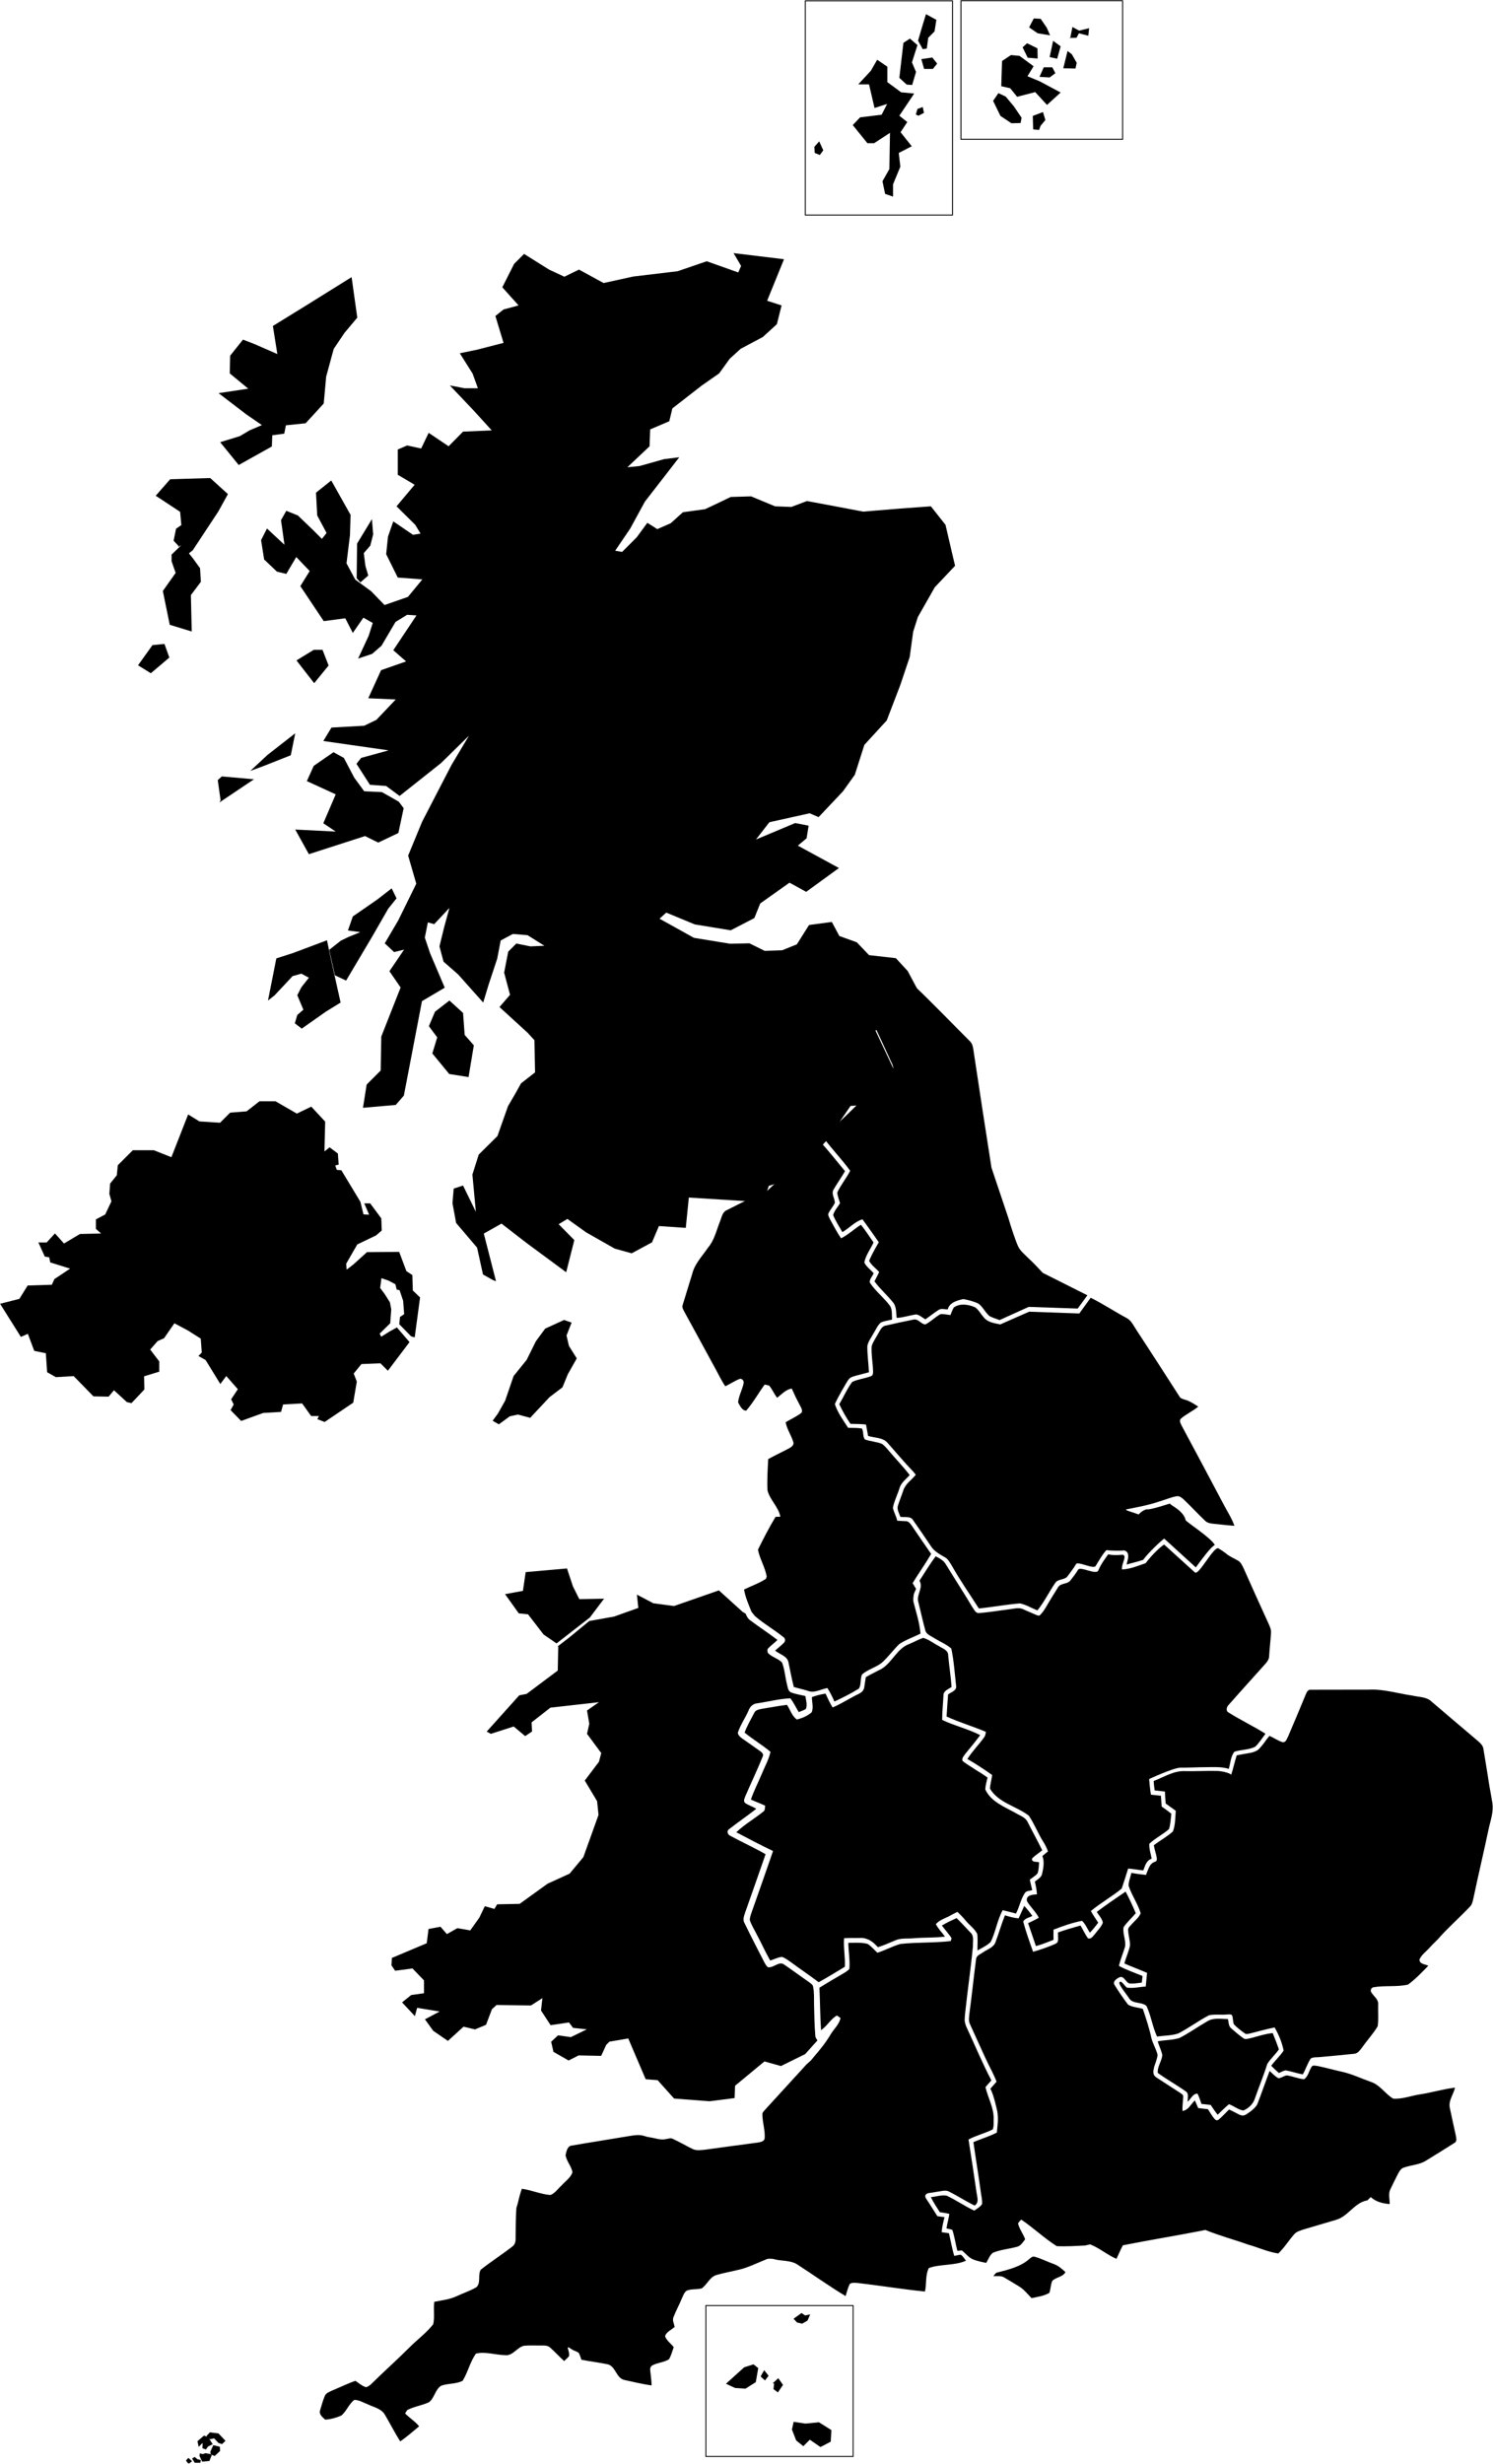 <?xml version="1.0" encoding="utf-8"?>
<!-- Generator: Adobe Illustrator 19.0.0, SVG Export Plug-In . SVG Version: 6.00 Build 0)  -->
<svg version="1.1"
	 inkscape:version="0.46" sodipodi:docname="H1N1_United_Kingdom_Map_-_Region_(Deaths).svg" xmlns:dc="http://purl.org/dc/elements/1.1/" xmlns:rdf="http://www.w3.org/1999/02/22-rdf-syntax-ns#" xmlns:sodipodi="http://sodipodi.sourceforge.net/DTD/sodipodi-0.dtd" xmlns:cc="http://creativecommons.org/ns#" xmlns:inkscape="http://www.inkscape.org/namespaces/inkscape" xmlns:svg="http://www.w3.org/2000/svg" sodipodi:version="0.32" inkscape:output_extension="org.inkscape.output.svg.inkscape" sodipodi:docbase="C:\Documents and Settings\Rob\Desktop\Swine Flu" sodipodi:modified="true"
	 xmlns="http://www.w3.org/2000/svg" xmlns:xlink="http://www.w3.org/1999/xlink" x="0px" y="0px"
	 viewBox="95.3 -776.6 1427.6 2354.2" style="enable-background:new 95.3 -776.6 1427.6 2354.2;" xml:space="preserve">
<style type="text/css">
	.st0{fill:none;stroke:#000000;}
</style>
<g transform="matrix(0.9, 0, 0, 0.9, 85.657, 56.709)">
	<rect x="1031.7" y="-925.1" class="st0" width="171.7" height="147.1"/>
	<rect x="866.3" y="-925" class="st0" width="156.4" height="227.4"/>
	<rect x="760.7" y="1521.9" class="st0" width="156.4" height="160.2"/>
	<g id="Scotland" transform="matrix(2.161, 0, 0, 2.161, -714.396, -978.943)">
		
			<path sodipodi:nodetypes="ccccccccccccccccccccccccccccccccccccccccccccccccccccccccccccccccccccccccccccccccccccccccccccccccccccccccccccccccccccccccccccccccccccccccccccccccccccccccccccccccccccccccccccccccccccccccccccccccccccccccccccccccccccccccccccccccccccccccccccccccccccccccccccccccccccc" d="
			M696.2,148.9l3.7,6.3l-1.4,3.2l-15.5-5.5l-14.3,4.9l-21.8,2.6l-14.6,3.2l-12.1-6.6l-7.2,3.5l-7.5-3.5l-12.3-7.7l-4.9,4.9
			l-5.8,11.5l8,8.9l-7.4,2l-4,3.2l4,13.2l-13.2,3.4l-8.3,1.7l6.3,10l2.6,7.2h-6.6l-7.2-1.4l11.5,12.1l9.1,10l-14.1,0.6l-7.1,7.2
			l-9.8-6.6l-3.7,7.7l-6.9-1.5l-4.6,2v12.4l8.3,4.9l-8.9,10.6l9.2,9.1l2.6,4.3l-3.7,0.6l-9.7-6.6l-2.6,7.5l-0.9,8.6l5.7,11.5
			l12.1,0.9l-7.1,8.6l-11.5,4L518,315l-7.8-5.7l-4.3-8l1.7-13.8l0.3-10l-9.5-16.9l-7.5,6l0.6,11.2l4.6,8.6l-2.3,2.9l-4.3-4.3
			l-7.5-7.2l-5.7-2.3l-2.6,4.6l1.7,12.1l-8.6-8l-2.9,5.7l1.5,9.5l6.3,6l4.6,1.1l4.9-8.3l6.6,6.9l-4.6,7.4l11.5,17.2l10.6-1.4
			l3.7,7.2l5.2-7.5l4.6,2.6l-2,6.3l-5.2,11.2l6.9-2.3l4.6-4l6.9-11.7l5.7-3.5l4.6,0.3L528.9,344l6.3,5.5l-12.3,4.3l-6.3,13.8
			l13.5,0.6l-9.5,10l-6,2.9l-16.1,0.9l-4,6.6l32.1,4.6l-13.5,3.7l-2.3,2.9l6.6,10.3l8,0.6l6.6,4.9l20.3-16.1l13.8-13.5l-8.6,14.4
			l-14.4,27.8l-6.9,16.7l4,13.8l-8.9,18.1l-6.6,11.2l4.6,4.3l4.9-1.2l-7.2,10.6l5.5,8l-9.5,24.1l-0.3,16.7l-6.9,6.9l-1.8,11.4
			l16.1-1.4l4-4.6l8.9-46.4l11.2-6.6l-7.2-16.9l-2.6-7.7l1.5-7.5l3.1,0.9l7.5-8l-2.6,9.5l-2.3,9.4l2,7.5l7.2,6.3l12.3,13.8l2.6-8.6
			l4.3-13l1.7-8.9l6-3.2l7.2,0.6l8.3,5.2l-6.9,0.3l-6.9-1.4l-4,4l-2,10.3l2.9,10.9l-5.2,6l13.8,12.6l3.4,3.7l0.3,15.8l-6.9,5.4
			l-2.9,5.2l-3.5,6l-5.2,14.7l-9.2,9.1l-3.1,9.8l1.7,18.3l-6.3-12.9l-4.6,1.5l-0.6,7.2l1.8,9.7l10.3,12.1l2.9,13.2l5,2.8l1.4,0.5
			l-6-23.4l8.7-4.9l10.6,8.2l2.5,1.9l18.7,13.8l4-15.8l-7.7-7.8l4.3-2.6l9.2,6.6l14.1,8l8.3,2.3l10-5.4l3.4-8l13.2,0.9l1.5-14.9
			l36.7,2.3l2.6-8l11.2-3.7l8.3-8.9l9.2-10l11.5-16.7l8-0.6l15.2-13.2l-10.9-23.2l12.1-12.2l2.8-3.3l5.5-5.2l-4.6-8.6l-5.8-6.3
			l-13.2-1.5l-6-6.3l-8.6-3.1l-3.7-6.9l-11.2,1.5l-6,9.5l-7.2,2.9l-8.6,0.3l-7.5-3.7l-9.5,0.2l-17.8-2.9l-16.9-9.4l3.3-3l14,5.8
			l17.7,2.9l11.6-6l2.9-7.2l14.4-10.2l8.2,4.5l16.1-11.7L727.8,440l4.3-3.6l1-6.2l-6.6-1.3l-19.3,8.1l6.6-8.5l19.8-4.4l4.4,1.9
			l12-12.7l5.8-8.1l4.7-14.7l11-12l6.7-17.5l4.6-13.7l1.7-12.4l2.3-7.2l8.3-14.6l10-10.6l-1.5-6.3l-3.2-13.8l-7.2-9.1l-15.2,1.1
			l-18.1,1.5l-12.1-2.3l-15.5-2.9l-7.7,2.9l-8-0.3l-11.8-4.9l-10,0.3l-5.4,2.6l-7.2,3.4l-10.9,1.5l-6,5.4l-6.6,2.9l-4.9-3.1
			l-5.2,7.1l-7.2,7.2l-3.4-0.6l7.4-10.9l7.2-13.2l16.9-21.8l-7.4,0.9l-12.1,3.4l-6,0.6l10.9-10.3l0.3-8.3l9.4-4l1.5-6.3l14.4-11.2
			l8.6-6l5.2-7.2l5.4-4.9l10.9-5.8l6.9-6.3l2.3-9.2l-7.1-2.3l8.3-20.4L696.2,148.9z"/>
		<path d="M510.9,308.6l0.2-17l7.3-12l0.6,7.5l-1.4,5.5l-3.2,3.7l0.8,6.3l1.4,4.7l-3.9,3.4L510.9,308.6z"/>
		<path d="M403.4,351.4l7.1-9.9l5.9-0.6l2.4,6.7l-9.1,7.7L403.4,351.4z"/>
		<path d="M444,417.7l-1.4-9.9l2-1.8l15.8,1.4l-17,11.4L444,417.7z"/>
		<path d="M458.6,403.3l8.5-7.9l13.6-10.6l-2.2,10.8l-13.4,5.3L458.6,403.3z"/>
		<path d="M556.4,552.2l-8.3-10.1l2.4-7.9l-4.1-5.5l3-7.1l7.1-5.5l6.7,6.1l0.8,10.8l4.5,5.1l-2.6,15.6L556.4,552.2z"/>
		<path d="M467.3,516.1l4.1-20.7l8.1-2.6l16.8-6.3l2,9.5l4.7,21.1l-7.3,4.5l-11.8,8.3l-3.4-2.6l1.2-4.1l3-2.6l-3-7.1l2-3.9l3.7-4.7
			l-3.7-2l-4.3,1.2l-8.9,9.5L467.3,516.1z"/>
		<path d="M497.4,491.2l5.7-4.5l3.7-1.8l5.9-2.4l-6.1-0.8l2.4-6.9l12-8.3l7.1-5.5l2.4,4.9l-4.1,5.1l-7.7,13.4l-13,21.9l-5.5-2.6
			L497.4,491.2z"/>
		<path d="M480.7,432.1l19.9,1l-6.1-4.1l6.1-14.2l-14.2-6.5l3.4-7.5l9.7-6.7l5.1,2.8l5.1,9.7l4.9,6.7l8.7,0.4l8.3,4.7l2.4,3.2
			l-2.6,12.2l-9.9,4.7l-6.5-3.2l-27.6,8.9L480.7,432.1z"/>
		<path d="M481.3,349l8.7,11.2l7.1-8.7l-3-7.7h-4.3L481.3,349z"/>
		<path d="M419,331.5l-3.4-16.6l6.3-8.9l-2-5.7V297l5.1-4.9l5.5,6.9l3.4,4.7l0.4,6.7l-4.9,6.5l0.4,17.9L419,331.5z"/>
		<path d="M423.7,293.2l-2.8-3l1.2-5.9l2.6-1.8l-0.6-6.5l-12-7.9l7.1-8.1l19.7-0.6l8.7,7.9l-4.7,8.5l-12.6,19.1l-2,1.6l-3.4-4.1
			l-2,0.8H423.7z"/>
		<path d="M452.9,253l-9.1-11.2l9.7-3l4.7-2.8l6.1-2.6l-7.7-5.3L443,217.7l14.6-2.2l-9.1-7.5l0.2-8.7l6.3-7.9l5.7,2.2l11.2,4.9
			l-2.2-13.8l17.2-10.6l21.5-13.4l2.8,19.9l-6.3,7.5l-5.3,7.9l-3.7,13.6l-1.2,13.2l-8.9,9.7l-9.7,1l-0.8,4.1l-5.9,0.8l-0.2,5.5
			L452.9,253z"/>
		<path d="M837.3,85l-4.5,0.1l-5.4-3.6l-3.6-7.4l2.6-3.8l3.6,1.7l4,4.8l3.8,5.6L837.3,85z"/>
		<path d="M827.8,66.9l0.4-12.4l4.4-2.9l4.2,0.4l6.9,5.1l-3,4.9l6,2.5l10.3,5.5l-6.7,6.1l-5.8-6.3l-8.9,2.3l-3.4-4.2L827.8,66.9z"/>
		<path d="M843.5,88.1l-0.2-6.6l5-1.9l1.2,3.9l-2.4,2.9l-0.7,2L843.5,88.1z"/>
		<path d="M840.8,52.9l-2.5-5.1l2.2-2l5.1,2.5l0.1,5L840.8,52.9z"/>
		<path d="M846.6,62.3l2.1-4.7h4.2l1.5,2.9l-2.8,2.1L846.6,62.3z"/>
		<path d="M851.6,52.6l1.7-8l3.7,2.7l-1.7,6.1L851.6,52.6z"/>
		<path d="M858.3,58.1l2.1-8.5l2.1,1.6l2.4,4.2l-0.6,2.8L858.3,58.1z"/>
		<path d="M851.8,41.9l-6.1-1l-4.2-2.9l2.3-4.4l3.4,0.2l3,4.4L851.8,41.9z"/>
		<path d="M861.7,43.3l1.1-5.5l3.3,1.8l4.9-1.2l-0.4,3.7l-4.6-1.2l-1.2,2.2l-3.8,0.1L861.7,43.3z"/>
		<path d="M736.1,99.7l-0.2-3l2.4-2.7l2,4.4l-1.7,2.3L736.1,99.7z"/>
		<path d="M785.8,80.8l0.8-2.7l2.6-1l0.6,2.9l-2.7,1.4L785.8,80.8z"/>
		<path d="M774.5,121.1l-3.8-1.3l-1.3-6.2l3.4-6l0.3-17.8l-7.8,5.1H762l-7.2-8.9l3.6-3.8l10.6-1.3l2.7-5.3l-6.2,2l-2.7-11.6h-5.3
			l6.2-6.7l3.1-5.4l5,3.4v7.6l6.8,5l6.4,0.6l-7.3,10.9l3.9,3.1l-3.3,5l5.5,6.9l-6.4,3.3l0.8,6.7l-3.6,8.7V121.1z"/>
		<path d="M789.9,58.5l-1.4-4.9l5.4-0.8l2.4,3l-2.1,2.6h-3.9H789.9z"/>
		<path d="M781.3,66.1l-3.6-3.3l2-17.2l3.2-2.1l3.7,3.2l-2.7,8.5l2,4.7l-1.9,6.4L781.3,66.1z"/>
		<path d="M789.2,48.7l-2.3-4.2l2.3-7.8l1.6-5.2l5.1,2.8l-0.9,5.7l-3.1,3.1l-0.7,5.3L789.2,48.7z"/>
	</g>
	<path id="East_Midlands" sodipodi:nodetypes="ccccccccccccccccccccccccccccccccccccccccccccccccscccccccccccscccccccccccccccc" d="
		M1231.6,962.9c0,0,1,12.1,1.9,16.6c3.5,0.4,7,0.7,10.6,1.1c0.3,3.8,0.5,7.6,0.8,11.5c3.5,2.4,7,4.9,10.3,7.6
		c-0.7,5.5-0.8,11-2.5,16.3c-6.5,5.8-14.6,9.6-20.9,15.6c-0.4,5.4,1.6,10.6,2.5,15.9c-5.7,1.7-7,7.5-8.9,12.4
		c-5.4-0.5-10.7-1.6-16.1-2c-2.1,7.1-4.5,14.1-6.8,21.2c-10.4,8.7-22.4,15.2-32.8,23.9c2.3,4.3,5.2,8.3,7.8,12.4
		c-2.8,3.6-5.6,7.3-8.8,10.6c-2.9-4.1-4.6-9.1-8.4-12.6c-10.4,2-20.5,5.6-30.3,9.4c-0.1,3.6,0,7.2,0,10.8c-6.2,2.4-12.3,5-18.7,6.6
		c-2.9-8.1-5.4-16.2-8.3-24.3c3.9-1.8,7.7-3.6,11.4-5.8c-3.3-6.5-9-11.3-12.6-17.6c-1.4-6.5,6.1-6.9,10.6-7.2
		c-0.2-4.6-1.2-9.1-2.2-13.5c2.7-2.4,6.6-4.1,7.6-7.9c1.4-6.3,2.8-13.1,0.4-19.3c1.6-1.3,4.3-3.6,5.9-4.9c0,0-1.4-4.7-5.1-10.4
		c-5.6-8.9-9.3-18.8-15.2-27.5c-13.2-10.2-32.2-13.5-41.3-28.7c0.2-4.9,1.8-9.6,2.3-14.5c-8.5-6.1-17.3-11.8-26.3-17
		c5.2-8.3,12.3-15.2,17.9-23.2c1.3-1.6,1.4-3.7,1.8-5.6c-13.8-5.9-28.2-10-41.8-16.3c0.5-7.8,1-15.6,1.6-23.4c3.2-2.6,9.5-4,8.5-9.3
		c-1.5-13.2-2.3-26.5-5.1-39.5c-5.4-4.6-12.1-7.3-18.1-11c-3.5-2.4-8.6-3.9-9.6-8.6c-2.6-9.8-4.9-19.8-7.3-29.7
		c-2.4-7.8,5.7-15.2,1.2-22.7c5.7-8.7,11-17.6,17.2-25.9c4.1,2.1,8.6,4.4,10.9,8.7c9.2,15.1,18.9,29.8,27.9,45
		c1.8,2.3,3.2,6.3,6.5,6.6c11-0.7,21.8-2.7,32.7-4c5.1-0.5,10.7-2.5,15.6,0.2c6.1,2.8,9.3,3.9,13.6,5.9c3.4,1.4,3.5,0.1,5.5-2
		c1.3-1.3,2.9-4,4.2-5.9c4.1-7.2,8.6-14.3,13-21.4c2.8-5.1,10.4-3.1,13.5-7.8c2.7-3.6,5.5-6.9,7.9-11c2.4-4.2,20.1,6.5,21.7,0.3
		c2.8-6.6,6.6-11.5,10.3-16.7c3.5,0.8,8,1.2,15.5,0.4c5,1.5-1.8,9.8-0.8,15.7c10.6-0.7,18-4.5,25-6.6c7.2-9.5,15.8-17.4,19.7-19.9
		l32.7,29.6c3.9,4,20.3-28.4,25.1-25.5c2.8,1.7,5.6,3.5,8.2,5.6c3.8,3.2,8.5,5,12.7,7.5c3,1.8,4.3,5.1,5.8,8.1
		c8.6,19.4,17.4,38.8,26.2,58.1c1.5,3.3,3.2,6.7,2.9,10.4c-0.5,8.2-1.5,16.3-2,24.5c0,3-1.6,5.6-3.5,7.8
		c-13,14.6-26.3,29.1-39.2,43.8c-2.4,2.1-3.8,6.8-0.3,8.5c12.7,8,26.4,14.5,39.1,22.5c-3.5,4.7-6.7,9.7-10.9,13.8
		c-6.9,3.4-14.8,3-22,5.2c-4.2,5-4.2,12.2-6.1,18.3c-7.8-2.5-16-1.8-24-1.8c-8.6,0-19,0.6-27.6,0.5
		C1256.4,951.3,1231.6,962.9,1231.6,962.9z"/>
	<path id="London" d="M1293.4,1220.1c6.6-4.1,14.6-2.4,21.9-2.4c0.9,3.3,0.5,7.4,3.4,9.8c4.1,3.6,8.3,7.2,12.8,10.4
		c2,1.8,4.7,0.7,7.1,0.3c8.1-2,16-4.8,24.3-5.6c2.3,5.7,4.6,11.5,6.6,17.3c-3.7,5.4-8.8,9.8-12.3,15.3c-3.9,12.4-8.9,24.4-13.2,36.7
		c-1.8,5.9-6.7,10.6-12.3,12.9c-5.6-0.8-10.1-4.9-15.3-6.7c-4.2,3.5-8,7.4-12,11.2c-2.7-3.3-5-6.9-7.4-10.4
		c-3.3-0.4-6.5-0.7-9.8-1.1c-1.3-3.7-2.4-7.5-4.2-10.9c-4.9-0.3-7.1,5.7-10.5,8.6c-0.2-3.7,1.8-8.7-2.1-11.1
		c-9.6-6.8-20-12.5-29.6-19.5c-0.7-6.7,4.4-12.6,4.8-19.2c-1.2-4.9-3.4-9.5-4.9-14.3c7.7-1.6,15.7-1.2,23.2-3.6
		C1274.1,1232.5,1283.5,1225.8,1293.4,1220.1z"/>
	<g id="Wales">
		<polygon points="626.2,771.9 619.4,758.3 613.1,739.3 569.2,743.2 566.3,763.1 547.3,766.6 561.9,787 571.7,788 588.2,809.4 
			602,818.9 637.4,791.4 652.5,771.4 		"/>
		<path d="M636.8,795.1l-21.3,17.5l-12.2,9.4l0.5,0.4l-0.5,25.3l-33.1,24.8l-7.8,1.5l-34.6,38.5l4.4,2.4l24.3-7.8l12.2,10.2l7.3-4.9
			l-0.5-9.7l20-15.6l51.6-5.8l-12.7,8.8l2.4,14.1l-2.4,10.7l15.1,20.4l-2.4,9.2l-15.1,20l13.1,21.9l1.5,14.6l-16.1,44.8l-14.6,17.5
			l-23.4,10.7l-29.7,21.4l-23.9,0.5l-2.9,4.9l-10.2-2.9L520,1110l-9.7,13.6l-13.6-2.4l-11.2,6.3l-6.8-7.8l-12.7,2.4l-1.9,15.1
			l-37,15.6l-0.5,7.8l3.9,5.8l18.5-2.4l12.2,12.7v13.6l-13.6,1.9l-9.7,7.8l13.6,14.6l2.4-8.8l23.9,3.9l-15.6,8.3l8.8,12.2l15.6,10.7
			l16.6-15.1l12.2,2.9l11.7-4.9l6.3-16.6l4.9-4.4l36.5,0.5l12.2-7.8l-1.5,13.1l10.2,15.6l19.5-2.9l4.4,5.8l14.6,1.5l-17,8.3
			l-13.6-1.9l-7.3,6.8l2.4,10.7l16.1,9.2l10.7-5.4l23.9,0.5l5.4-11.7l3.4-3.4l20-3.4l18.5,43.3l12.7,1l17.5,19.5l37.5,2.9l26.8-3.4
			l0.5-13.1l31.2-25.8l17.5,4.9l25.8-12.7l13-14.5c-0.9-1.3-1.8-2.6-2.2-4.2c-1-11.2-1.1-22.5-1.4-33.7c-0.1-6.4,0.3-12.9-1-19.1
			c-0.3-2.4-2.7-3.5-4.3-4.9c-8.8-6-17.3-12.4-26.1-18.4c-5.8-4.7-11.5,3.9-17.8,2.5c-1.4-1.3-2.4-2.9-3.3-4.5
			c-7.1-13.9-14.4-27.8-21.2-41.9c-2.3-3.6-0.8-7.7,0.4-11.3c7.3-20.7,14.6-41.4,21.8-62.2c-12.2-7-25.1-12.8-37.4-19.5
			c-2.8-1.1-4.3-5.1-1.5-7c9.5-7.4,19.5-14.2,29-21.7c-3.7-2.4-8.1-3.6-11.7-6.1c-2.3-1.8-0.9-4.6-0.1-6.8
			c6.1-14.3,12.9-28.3,18.7-42.7c1.3-2.5-1.2-4.5-3-5.8c-6.1-4.4-12.3-8.6-18.5-13c-2.2-1.6-4.7-3.5-5-6.4c2.8-8.5,8.1-15.8,11.6-24
			c1.5-3.9,4.8-6.9,9-7.2c11.7-1.7,23.3-4.8,35.2-5.3c3.6,4.5,5.9,9.7,8.9,14.6c2.6-1,5.2-1.8,7.6-3.3c1.8-4.4,0.1-9.3-0.5-13.7
			c-5-1.3-10.1-1.9-15-3.8c-3.6-1.3-3.7-5.7-4.6-8.8c-1.9-7.6-2.4-15.7-5.2-23c-4-4.2-10.3-5.6-14.6-9.7c-1.3-1.7-1.4-4.5,0.4-5.9
			c2.9-3,6.4-5.4,9.3-8.4c-9.4-7.2-19.4-13.7-28.9-20.8c-2.5-1.8-3.8-4.3-4.9-7.1l-3.1-1.8l-25.3-22.9l-47.7,16.6l-21.9-2.9
			l-17.5-9.2l1.5,14.1l-25.8,9.2L636.8,795.1"/>
	</g>
	
		<path id="Northern_Ireland" sodipodi:nodetypes="ccccccccccccccccccccccccccccccccccccccccccccccccccccccccccccccccccccccccccccccccccccccccccccccccccccccccccccccccccccccccccccccccc" d="
		M10.8,458.3l20.5-5.2l8.8-14.2l25.7-0.8l2.7-6L85.2,421l-21.1-6.6L63,409l-4.7-0.8l-6.8-15h8.8l8.8-9.6l9.6,10.7l17-10.1l22.4-0.5
		l-5.5-4.9v-10.1l9.9-5.2l6.6-14l-2.2-7.9l0.8-10.9l7.1-8.8l1.1-10.7l15.9-15.9h22.4l18.6,7.4l17.8-45.4l12,7.4l21.9,1.4l10.7-10.7
		l17.5-1.4l13.7-10.7h17l22.7,13.1l15.3-7.4l14.8,15.9l-0.8,31.7l5.5-4.4l8.8,6.6l0.8,11.8l-3.6,0.8l1.6,4.7l4.9,0.5l20.2,33.4
		l3.3,13.4l6,0.3l-5.2-12h6.3l11.8,15.9l0.5,12.9l-6,5.2l-20,9.6l-11.8,20.5l0.5,6.3l7.1-5.5l14.5-13.1l34.2-0.3l7.7,20.5l6.3,4.1
		l0.5,16.4l7.7,7.4l-5.7,42.4l-3.8-1.1l-12.6-12.9l0.8-7.7l4.4-3L439,455l-3.8-11.2l-3-0.5l-1.4-5.7l-7.1-3.8l-7.7-2.7l-1.4,10.4
		l4.7,6.3l5.7,9l1.4,7.4l-1.1,14.8L414.1,490l1.6,3.3l8.8-5.5l7.9-4.4l13.4,15.6l-23,30.4l-7.9-7.9l-20.2,0.8l-8.2,10.1l3.3,8.5
		l-3.8,22.4l-30.4,20.5l-7.7-3l1.6-3.3h-8.2l-9.6-13.4l-20.2,1.1l-2.2,7.9l-18.9,1.1l-23.5,8.5l-11.2-11.5l3.3-6l-2.7-5.5l7.1-10.7
		l-12.3-14l-6.3,8.5l-15.6-25.4l-7.7-4.4l3.6-3.6l-1.1-14.8l-13.4-8.5L196,479L185,494.9l-6.8,3l-7.9,9l9.6,12.6v10.9l-16.1,4.9
		l0.3,14l-13.7,14.5l-4.9-1.1l-13.7-12.6l-5.7,6.8l-16.1-0.3L89,535.1l-18.9,1.1l-9.3-5.2l-1.4-20.2l-12.3-2.5l-6.8-18.1l-7.4,3.3
		L10.8,458.3z"/>
	<g id="South_West">
		
			<path sodipodi:nodetypes="cccccccccccccccccccccccccccccccccccccccccccccccccccccccccccccccccccccccccccccccccccccccccccccccsccccccccccccccccccccccccccccccccccccccccccccccccccccccccccccccccccccccccccc" d="
			M1036,1212.5c0,0-0.3,3.2-0.4,6.1c0,3,1.7,7.1,1.7,7.1c8.9,19,16.9,38.5,26.7,57.1c-2.1,2.4-4.3,4.8-6.3,7.2
			c2.7,11.5,9.2,22.2,8.7,34.3c-0.1,3.5,0.4,7.3-1,10.6c-8.3,4.2-17.5,6.3-25.7,10.7c3,18.7,5.8,37.4,8.5,56.1
			c0.6,4.8,3.1,10.8-2,14c-9.2-4.4-17.8-10.1-26.9-14.7c-4.2-2.3-8.9-0.3-13.3,0.1c-5.2,1-9.1,1.4-9.1,1.4c-3.4,1.2-3.9,3.1-2.3,5.8
			c4.2,6.1,8,12.5,12,18.7c2.5,0.4,5.1,0.7,7.6,1c-1.3,5.3-2.6,10.6-3.1,16c2.6,0.4,5.2,0.7,7.8,1.1c1.9,8,3.3,16.2,5.6,24.1
			c2.3-0.4,4.6-1.1,7-1.3c2.3,1.6,3.8,4.1,5.5,6.4c-12.4,5.4-26.7,3.3-39.4,7.7c-4,7.5-2.2,16.8-4.2,25c-24-2.4-47.9-6.4-71.9-9.1
			c-2.7-0.2-5.7-0.6-8,1.1c-2,4.1-3,8.5-4.4,12.8c-17.9-10.7-34.7-22.9-52.2-34.1c-7.5-4.2-16.6-2.8-24.6-5.3c0,0-5.6-0.7-7.2,0.3
			c-10.5,4.2-20.7,9.5-31.9,11.7c-6.9,1.7-13.9,2.9-20.8,4.9c-7.4,1.9-10.2,10-16,14.3c-5.2,1.5-10.9,0.4-16,2.4
			c-2.8,1.8-3.8,5.3-5.2,8.2c-2.7,6.6-6.2,13-8.8,19.6c-1.7,3.5,0.4,7.2,1.1,10.7c-3.4,3.3-8.9,5.2-10.2,10
			c1.7,4.7,6.2,7.7,9.2,11.5c-1.5,4.3-2.7,8.9-5,12.9c-5.4,3.4-12.1,3.5-17.7,6.5c-1.8,0.9-2.5,3.1-2.3,5c0.5,5.4,1.4,10.8,1.5,16.3
			c-9.6-1.4-18.9-3.6-28.4-5.7c-9.5-1.5-9.5-15.2-18.9-16.9c-9-1.8-18.2-2.9-27.3-4.7c-0.9-2.5-1.5-5.1-2.9-7.4
			c-1.9-1.2-3.9-1.9-5.9-2.8c-2-0.9-6.3-4.8-5.6-2c0.7,2.7,1.8,5.5,1.3,8.4c-1.5,1.9-3.4,3.5-5.2,5.2c-5.2-4.6-9.8-9.8-14.9-14.3
			c-3-2.8-7.3-2.1-11-2.2c-5.7,0.1-11.4-0.3-17,0.3c-7.4,1.8-11.8,11.2-20.2,9.9c-10.2-0.2-20.6-4-30.6-1.6
			c-6.3,8.7-8.5,19.7-14.1,28.8c-7,3.7-15.5,2.6-22.9,5.3c-6.4,4-7,13-12.9,17.5c-7.4,3.5-15.9,4.5-23.2,8.4
			c-0.6,0.9-1.7,2.6-2.2,3.5c4.7,4.9,10.7,8.4,14.9,13.7c-6.6,5.4-13,11.2-20.1,16c-5.8-9.2-10.7-18.9-16.2-28.2
			c-3.7-6.6-11.7-8-17.9-11c-4.8-1.8-9.4-4.8-14.6-4.9c-5.9,4.4-8.2,12-13.9,16.7c-5.4,2.3-11.2,4-17.1,4.3
			c-2.8-2.5-6.9-5.7-5.4-9.9c1.4-5.1,3-10.2,4.9-15.1c1.3-3.3,5-4.5,7.9-5.9c8.3-3.4,16.3-7.4,24.7-10.3c3.7,2.4,7.1,5.6,11.4,6.8
			c1.8-0.6,3.5-1.7,4.9-2.9c13.7-13.5,28.1-26.3,41.7-39.9c8.1-8.1,17.6-15,24.7-24.1c1.7-7.8,0-16,1.1-23.8
			c8.1-1.6,16.5-2.5,24.1-6.1c6.9-3.3,14.3-5.5,20.8-9.5c4.9-4.8,1.1-13.1,4.5-18.5c11-8.7,22.8-16.2,33.8-24.8
			c2.5-1.9,3.3-5.1,3.2-8.1c0.1-10.8,0.1-21.6,0.8-32.3c0-0.4,1.2-4.2,1.6-5.5c1.1-5.1,2.5-10.2,4.2-15.2
			c10.3,1.3,20.1,5.9,30.5,6.6c5-2,8.1-6.9,12-10.4c3.9-4.3,9.3-7.9,11.3-13.6c-1-6.6-6.3-11.7-7.3-18.3c0.9-3.9,1.8-9.9,6.8-10.2
			c18.7-3.3,37.4-6.1,56.1-9.3c4.2-0.6,8.6-1.6,12.9-1.8c2.6-0.1,5.1,0.1,7.7,0.9c2.5,0.8,3.5,1.1,6.7,1.6c5.5,0.8,11,3.1,16.6,1.7
			c2.4-0.3,5-1.5,7.3-0.1c7.1,3.2,13.9,7.3,20.9,10.7c4.1,1.9,8.8,1.1,13.2,0.7c18.5-2.5,37-5.1,55.5-7.5c2.9-0.5,7-0.9,7.8-4.3
			c0.7-8.5-2.3-16.8-2.4-25.3c-0.3-2.3,1.6-3.8,2.9-5.4c13.3-14.6,26.7-29.2,40-43.7l3.7-4.1l4.9-4.4l3.3-4
			c6.3-7.3,12.4-14.8,17.4-23.2c3.4-6.1,9.4-10.8,10.8-17.9c-1-0.7-2.9-2.1-3.9-2.7c-6.7,4-10.4,11.3-16.8,15.6
			c-1-15-1-30.1-1.7-45.1c8.2-5.1,16.6-10,25-14.9c2.4-1.5,5-2.8,6.8-5.1c0.8-9.2-1-18.4-1.1-27.6c6.9,0,14-0.7,20.7,1.2
			c3.8,2.6,6.8,6.2,10.2,9.3c8.3-2.6,15.9-6.9,24.3-9.3c17.8-2,35.9-1,53.6-3.1c0.2-0.7,0.7-2.2,0.9-3c-3-4.8-7-8.9-10.3-13.5
			c5-3,10.3-5.5,15.6-7.9c5.1,5,9.9,10.2,14.8,15.4c4.1,3.6,2.3,9.6,2.6,14.4C1041.8,1167.1,1038.9,1185.2,1036,1212.5z
			 M233.7,1656.5l-3.7,4l0.8,0.8l-3.3-1.4l-7,6l1.3,6l4.2-4.2l-0.2,5.7l3.7,1.3l2.3-3.2l4.9-2.4l-4.1-6.3l1.2,1.1l4.3-1.1l4.8,5
			l3.7,1.2l3.7-3.5l-7.5-7.9L233.7,1656.5z M237.3,1670.1l-3.2,7.2l0.7,2.8l-0.3-0.5l-5.5-1l-2.8,1l-3.2-0.8l-0.3,2.8l2.8,6l7.7-0.7
			l2.4-6l-0.6-0.8l3.8,1.5l5.7-5.3l-0.2-4.5L237.3,1670.1z M217.5,1682.6l-2.7,1.7l2.8,4.5h6l0.5-3l-3.5-0.7L217.5,1682.6z
			 M210.8,1683.6l-2.5,2.8l2,2.8l1.5,0.3l3-2.4L210.8,1683.6z"/>
		<g>
			<path d="M782,1604.9l19.4-17.5l9.9-3.1l5,4l-2.6,14.9l-10.9,6.9l-11.1-0.7L782,1604.9z"/>
			<path d="M853.9,1645.3l12.5,1.9l14.4-1.4l13.2,8.3l-0.7,12.3l-10.9,5.7l-11.3-7.8l-6.9,6.9l-7.6-6.1l-4.5-11.6L853.9,1645.3z"/>
			<path d="M857.6,1539.9l-3.8-4l8.5-6.1l3.8,2.6l5.4-1.2l-2.8,6.6l-5.7,3.3L857.6,1539.9z"/>
			<path d="M819.1,1596.6l3.5-6.1l4.7,5.9l-3.8,5l-4.3-3.8L819.1,1596.6z"/>
			<path d="M831.7,1604.4l5.9-5.4l5,7.1l-5.4,8l-4.7-3.5l0.7-5.9L831.7,1604.4z"/>
		</g>
	</g>
	
		<path id="Yorkshire_and_the_Humber" sodipodi:nodetypes="ccccccccccccsccccccccscccccccccccccccccccccccccccccccccccccccsccc" d="
		M1264.3,557.5c0.8,1.6,7.3,3.2,7.3,3.2c4.4,1.7,8.3,4.3,12.2,6.8c-5.8,4.7-12.6,7.8-18.3,12.6c-2.3,2-0.5,5.3,0.6,7.5
		c14.8,27.6,29.6,55.2,44.2,82.9c4,7.8,9,15.2,11.9,23.5c-7.3-0.4-14.6-1.4-21.9-2.1c-3.3-0.3-6.9-0.8-9.3-3.3
		c-7.6-7.2-14.7-14.9-22.2-22.1c-2.3-2.1-5.1-4.6-8.4-3.8c-6.2,1.2-12,3.8-18,5.5c-11.3,3.9-23.1,6-34.7,8.3
		c-3.5,0.7,6.6,3.1,12.9,5.5c0.6-1.2,6.2-6.2,9.9-5.4c8.8-1,25.8-7.6,23.5-5.9c-1,0.8,14.1,6.9,16.4,17.3c0.4,1.8,27,18.7,31,26.4
		c-4.3,2-14.4,15.9-20.2,23.8l-33.6-30.6c-2.7,1.8-16.4,14.4-22.4,22.6c-6.4,2.2-13.6,3.6-17,4.9c-2.1,0.8,5.6-12.6-3-14.9
		c-2.3,0.3-14,0.5-18.7-0.4c-2.8,1.6-10.2,14.4-11.6,16.7c-1.9,4.1-17.7-4.6-20.8-2.1c-2.9,5-4.7,7-8.9,12.8
		c-3.1,4.8-10.6,2.7-13.6,7.8c-6.5,9.5-11.4,19.9-18.7,28.8c-6.2-2.3-12-6.1-18.6-7.4c-14.6,1.2-29.1,3.9-43.6,5.4
		c-10.8-16.9-19.4-28.9-29.3-46.4c-1.2-1.8-3.5-6.2-6.2-7.6c-5.7-3.3-12-6.6-15.6-12.4c-6.1-9.1-12.3-18.2-18.6-27.1
		c-2.7-5-9.1-3-13.7-3.8c-1.3-3.8-3.9-7.8-2.6-11.9c1.7-5.4,3.9-10.7,5.7-16.1c2.4-7.3,8.8-11,13.3-16.7l-2.7-3.3
		c-9.4-9.7-18-20.1-27-30.2c-5-6.2-13.9-5.5-21-7.7c-0.8-4-1.4-8.1-2.2-12.1c-5.5-0.6-11-0.6-16.5-0.7c-4.5-6.6-8.5-13.6-11.9-20.9
		c4.7-7.9,8.3-16.4,13.8-23.7c6.2-2.9,13.1-3.5,19.5-5.9c2.3-0.5,2.6-2.9,2.6-4.8c-0.1-9-2.1-18.1-1.5-27.1c1.4-4.9,4.6-9,6.9-13.4
		c2.1-3.3,3.7-8,8.2-8.6c9.7-2.2,19.5-4.4,29.3-6.3c5-1.3,8.1,5,12.7,5.1c5.8-2.9,10.4-7.9,16.1-10.9c3.5-0.3,7,0.6,10.5,1
		c1.2-2.8,2-5.7,3.7-8.2c6.7-4.6,15.6-3.1,22.6,0c3.6,2.5,5.6,6.6,8.5,9.9c4.5,6.1,11.3,6.8,18.2,8.2l30.6-13.5l53.3,1.9l12.1-16.7
		c13.7,6.8,25.2,14.6,38.7,21.8c4.8,2.8,7,8.2,10,12.6C1233.8,510,1249,533.8,1264.3,557.5z"/>
	<g id="North_West">
		<path sodipodi:nodetypes="cccccccccccccccccccccccccccccccccccccccccccccccscccccccccccccccccccccccccccccccccccccc" d="
			M916.9,535.6c-3.1,1.1-4.3,2.1-7.1,6.9c0,0-8.7,14.5-12.1,22.3c2.9,9.1,8.9,17.2,14.1,25.2c4.9,0.2,9.8-0.1,14.6,0.7
			c2.1,3.5,0.7,8.4,3.2,11.6c5.9,2.3,12.4,2.3,18.2,4.8c3,2,5.3,5,7.7,7.8c7.1,8.5,15,16.4,21.7,25.3c-4,4.4-9.2,8.1-10.9,14.1
			c-2.1,6.9-5.6,13.4-6.9,20.5c0.4,3.8,4,10,4.5,13.8c0,0,7.4,0.5,7.8,0.5l1.2,0c3.5-0.1,5.4,3.3,7.2,5.8c6.6,9.7,13.2,19.4,19.9,29
			c-6.2,10.6-13.3,20.6-19.7,31c1.2,2.1,2.5,4.1,3.7,6.1c-1,1.9-2.3,5.3-2.3,5.3c-0.6,2.4-0.9,7.1-0.5,8.4
			c3.1,12.2,6.3,21.3,7.5,33.8c-7.5,3.7-15.6,6.5-22.6,11.1c-6.5,6.4-11.9,13.9-18.7,20c-6.4,4.9-14.6,6.9-20.8,12.2
			c-2.2,4.7-0.6,10.8-3.4,15.1c-8.3,5.2-17.2,9.6-26,13.7c-2.1-4.9-4.5-9.7-7.4-14.3c-7,1.1-14.1,5.9-21.2,2.8
			c-4.8-1.5-9.7-2.5-14.5-3.9c-2.2-8.5-3.8-17.2-5.6-25.8c-1.1-7.2-9.5-8.8-14.3-12.9c3.1-2.8,6.4-5.2,9.3-8.2
			c1.9-1.6,1.7-4.9-0.5-6.1c-9.8-8-20.9-14.2-30.4-22.5l-3.4-4.3c-3.2-7.7-6.5-15.5-8-23.7c7.7-3.8,16-6.6,23.3-11.4
			c0.2-0.6,0.6-1.8,0.8-2.4c-1.7-9.9-7.4-18.7-9.3-28.5c5.8-11.8,11.9-23.6,18.7-34.9l5.1-0.1c-1.9-10.5-11.3-17.9-13.7-28.2
			c-0.5-11,0.2-22,0.8-33c7.4-4.1,15-7.6,22.5-11.6c2.4-1.3,5.3-3.7,4.1-6.7c-2.2-7.1-6.7-13.4-8.1-20.8c5.3-3.2,11-5.8,16-9.4
			c2.2-1.3,1.4-4.2,0.5-6c-2.6-5.3-5.6-10.4-7.9-15.8l-2.1-4.6c-6.3,1-10.7,6.1-15.5,9.8c-3.3-4-5.1-9-8.5-12.9
			c-1.6-0.5-3.2-0.8-4.8-1.1c-6.6,9.1-12.1,19-19.5,27.6c-4.3,0.4-6.9-5.4-8.7-8.7c0.7-7.4,4.8-13.9,6-21.1c-0.2-2.4-1.5-3.7-3.8-4
			c-5.6,2-10.4,5.5-15.8,8c-4.5-6.6-7.8-13.9-11.7-20.8c-10.6-19.4-21.1-38.9-31.8-58.3c-1-2.3-2.9-4.6-1.8-7.2
			c3.3-11.1,6.9-22.1,10.2-33.2c2.6-10.6,10.6-18.6,16.6-27.5c6.8-7.9,9-18.2,12.7-27.6c1.9-4.3,2.4-10.1,7.2-12.3
			c9.8-5,19.6-9.8,29.4-14.7c3.4-2,7.8-1.4,11.1-3.4c19.4-18.4,38.8-36.9,58.3-55.3c9.6,10.2,18.1,21.3,27,31.9
			c-3.8,6.6-8.3,12.8-12.1,19.4c-2.9,4.6,1.3,9.5,1.3,14.2c-1.9,4.3-5.4,7.6-7.1,12c0.1,2.4,1.5,4.5,2.6,6.7c3.6,6.4,6.9,13,11.1,19
			c7.7-3.8,13.9-9.9,21.1-14.4c4.8,6,9,12.5,13.4,18.8c-3.2,7.1-8.4,13.6-9.8,21.3c2.1,4.6,6.7,7.6,9.9,11.4c-1.2,3.3-4.8,6.5-4,10
			c6,9.2,15.1,16,21.6,24.9c2.4,4.3,1.6,9.5,2,14.3c-4,0.9-8.2,1.4-11.9,3.1c-3.6,2.9-5.2,7.5-7.7,11.3c-2.3,4.5-5.8,8.6-6.7,13.7
			c-0.1,9.3,1.3,18.5,1.7,27.8C927.7,532.8,921.5,534.1,916.9,535.6z"/>
		<path d="M556.4,535l13.9-17.2l9.7-19.6l9.9-13.5l20.1-9.2l8,2.8l-5.4,13.7l2.6,11.1l8.3,13.2l-9.5,16.8l-5.7,13.9l-13.7,10.4
			l-20.6,22l-13-3.5l-8.7,1.9l-11.6,8.5l-6.6-3.8l5.7-7.8l7.6-13.5L556.4,535z"/>
	</g>
	<path id="North_East" sodipodi:nodetypes="cccccsccccccccccccccccccccccccccccccccccc" d="M1064.1,313.8l17.9,53.3l2.3,7.6
		c0,0,4.5,14.3,7.8,22c2.3,5.4,7.2,9.1,11.2,13.2c5.4,4.9,10.3,10.3,15.3,15.6l47.4,23.8c0,0-10.3,14.1-10.3,14.1l-52-1.8l-31,14
		c-2.6-1-8.4-2.8-10.8-4.3c-4.4-3.8-6.8-9.4-11.4-13c-5.1-2.6-10.8-3.9-16.3-5c-6.6,1.5-14.6,3.5-16.6,11c-3.2,0-6.9-1.4-9.8,0.6
		c-4.8,3.1-9.2,6.7-13.9,9.9c-3.2-1.7-6.1-4.6-9.7-5.2c-7,0.9-13.7,3.4-20.8,3.7c-0.8-5.6,0-12.1-4.1-16.7
		c-6.2-7.7-13.7-14.1-19.5-22.1c1.7-3.3,3.4-6.5,5-9.9c-3.5-4-8.2-7.1-10.7-11.9c3.3-8.1,10.3-19.7,10.3-19.7s-12.4-17.8-17.4-24.4
		c-8.2,2.5-14,9.5-21.3,13.6c-3.4-5.9-7.2-11.7-9.8-18c1.1-4.8,5-8.5,7.3-12.8c-1.1-3.7-2.6-7.3-3-11.1c3.8-8.2,9.7-15.2,13.8-23.2
		c-8.9-12.3-19.7-23.1-28.5-35.4c7.8-8.5,16.7-15.9,25-24c11.4-11.5,23.6-22.2,35.1-33.6c4.8-4.7,10.3-8.9,14.1-14.5
		c0.6-4.4-2.6-8.4-4.1-12.4c-5.1-10.8-9.9-21.6-15-32.4c-0.9-2.4-2.5-4.8-2.2-7.4c8-7.9,16.9-14.9,25.2-22.5
		c6-4.9,11.4-10.4,17.7-15c20.3,19.3,39.7,39.5,59.5,59.3c2.6,2.2,3.5,5.6,4,8.9C1051.1,230,1057.5,271.9,1064.1,313.8z"/>
	<path id="West_Midlands" sodipodi:nodetypes="ccccccccccccccccccccccccccccccccccccscccccccccccccccccccccccccccccccc" d="
		M928.8,866.4c-0.9,2.6-2.3,4.2-5.2,5.8c-9.7,4.6-18.4,10.5-28.3,14.7c-2.9-4.7-5.2-9.7-7.5-14.7c-4.9,0.7-9.8,2-14.5,3.7
		c0,5.3,1.9,11-0.2,16.1c-4.4,3.9-10.2,6.3-15.8,7.7c-5.2-3.7-7-10.4-10.5-15.6c-8.7,1.1-17.2,2.7-25.8,4.1c-3.3,0.7-7.6,1-9.1,4.7
		c-3.5,6.8-7.5,13.5-10.1,20.7c8.8,7.2,18.7,13,27.5,20.4c-1.8,8.4-6.2,15.9-9.4,23.8c-3.7,9-8.3,17.6-11.4,26.9
		c5,2.3,10.2,4.1,15.2,6.5c-0.5,1.9,0.1,4.6-1.7,6c-9.4,7.7-20.2,13.7-29,22.2c12.1,6.4,26.6,14,39,19.9l-2.7,7.9
		c-6.4,18.4-12.8,36.8-19.3,55.1c-1.1,3.3-2.6,6.6-2.7,10.2c1.6,5.2,4.6,9.8,7,14.6c5.1,9.4,9.4,19.2,14.7,28.5
		c4.1-1.3,8.1-3.4,12.4-3.9c3.6,1.1,6.6,3.6,9.7,5.7c9.7,7.2,19.8,13.9,29.4,21.2c9.4-5.2,18.6-10.8,27.8-16.4
		c0.6-10.1-1.6-20.2-0.8-30.3c6.1-0.5,11.1-0.1,17.2-0.3c4.8-0.4,9.8,2.3,9.8,2.3c4.8,2.9,5,3.6,9,7.5c6.3-1.9,12.2-4.7,18.3-7.2
		c6.3-2.8,13.4-1.6,20-2.3c11-0.9,22-0.4,32.9-1.7c-3.2-4.4-7.1-8.3-9.7-13.2c4.2-5.1,11.3-6.5,16.8-10l6.1-3.1c0,0,6.3,6,9,9.5
		c3.9,4.8,9.3,8.3,12.1,14c0.7,5.8,0.1,11.7,0.2,17.5c4.8-2.8,10.1-5.1,14.1-9.1c5.3-10.8,6.9-23.1,12.7-33.7
		c4.7,1.1,9.4,2.4,14.1,3.6c3.7-6.8,4.9-14.7,9.1-21.2c1.4-3.2,5.4-2.7,8.2-3.7c-0.9-3.7-1.8-7.4-2.6-11.1c2.8-2.3,6.1-3.9,8.3-6.8
		c1.3-3.7,1.3-7.7,1.6-11.6c-2.7-0.9-8.5,0.3-7.4-4.1c3.1-3.4,7.3-5.7,10.7-8.7c-4.9-10-10.3-19.7-15.3-29.6
		c-2.3-5.4-8.3-7.1-12.9-9.9c-11.9-6.7-26.2-11.9-32.3-25.1c0.2-4.3,1.5-8.5,2.4-12.6c-2.3-1.6-4.7-3.3-7.1-4.8l-5.2-3.2
		c-4.7-3.3-9.9-6-14.3-9.7c-0.9-3,1.6-5.4,3.1-7.6c5.4-6.5,10.7-13,15.7-19.7c-12.9-6.7-27.3-9.9-40.4-16.2c0-8.7,1-17.4,1.4-26.1
		c-0.1-4.9,5.4-6.5,8.6-8.9c-0.8-11.2-2.6-22.3-3.6-33.5c0.1-5.7-6.1-7.3-9.9-9.9c-5.6-2.8-10.6-7-16.6-8.7
		c-5.1,1.7-9.7,4.4-14.6,6.4c-13.1,4.6-18.1,19.3-29.5,26.4c-5.6,3-11.4,5.7-16.9,8.9C929.9,858.4,929.4,862.8,928.8,866.4z"/>
	
		<path id="South_East" sodipodi:nodetypes="cccccccccccccccccccccccccccccccccccscccsccccccccccccscccccccccccccccccccccccccccccccccccsccccccccccccccccccccccccccccccc" d="
		M1237,1268.2l1.5-4.2c0.8-2.7,1.8-5.4,2.1-8.2c-1.5-6.2-5-11.7-6.6-17.9c-2.2-10.5-5.7-20.8-9.1-31c-5.2-1.6-11.1-1.7-15.7-4.5
		c-5-6.6-9.7-13.5-14.1-20.5c-2.9-4,2.1-7.3,5.4-8.7c5.2-1.5,6.3,7,11.4,6.8c4,0.2,8-0.5,11.9-1c0.3-2.3,0.5-4.7,0.8-7
		c-8.4-3.5-17.1-6.4-25.1-10.7c1.6-7,4.5-13.6,6.5-20.4c1.2-7-2.8-13.9-1.5-20.8c3.7-5.4,8.7-9.8,12.9-14.8
		c-3.3-7.8-6.8-15.4-10.8-22.9c-10.3,7-20.6,14-30.6,21.5c2.1,3.8,5.8,7.1,6.4,11.6c-1.8,4.6-5.6,8.1-8.5,12.1c-2,2-4,5.8-7.4,4.3
		c-3-4.3-5.1-9-7.8-13.5c-8,2.3-16.1,4.5-24,7.4c0.2,2,0,4.1,0.2,6.2c0,4.6-0.7,5.1-6.3,7.3c-3.4,1.4-11.7,4.6-20.3,7
		c-3.5-9.9-7.6-21.2-10.5-32.1c1.8-3.6,6.4-4.1,9.7-6c-2.6-3.7-5.5-7.3-8.6-10.6c-2,4.4-3.9,8.8-6,13.2c-4.9-0.4-9.7-1.8-14.5-3.2
		c-3.7,9.1-6.3,18.6-9.8,27.8c-1.7,6.2-8.5,8-13.2,11.3c-2.8,2.1-7.5,3.4-7.7,7.6c-2.5,19-4.4,38.1-7,57.1c-0.3,3.8-1.3,8,0.5,11.6
		c5.4,11.7,10.6,23.6,16.1,35.3c5.6,11.7,3.3,7,3.3,7s6.5,12.3,8.9,18.9c-2.2,2.5-4.4,5-6.6,7.5c3.7,6.2,7.4,24.2,7.4,24.2
		c1.3,8.7,0.3,13.6-0.5,22.3c-7.9,4.2-16.7,6.6-24.9,10.2c2.5,17.6,5.4,35,7.8,52.6c0.5,4.3,1.8,8.7,1.4,13.1
		c-1.9,3.1-5.4,4.9-8.3,7c-10.1-4.7-19.3-11.2-29.3-15.9c-5.6-1-11.2,1.1-16.8,1.6c2.7,5.5,6.1,10.7,9.5,15.9
		c3.2,0.5,6.8,1.1,10.1,1.8c-0.5,5-2.3,10-3,15.5c1.8,0.5,4.7,0.8,6.2,1.6c2.2,6.2,3.6,15.6,5.3,22c2.6,0.6,3.9-1.2,5.8,0.5
		c3.5,3,6.5,7,11,8.8c4.4,1.8,9.2,2.7,13.9,3.7c2.3-3.6,3.6-8.2,7.2-10.8c8.4-3.5,17.8-4,26.5-6.6c3.5-1.4,5.5-4.9,7.7-7.7
		c-2.1-5.8-6.2-10.8-7.6-16.9c1-1.4,2.1-2.8,3.4-4c13,8.8,24.5,19.8,37.7,28.2c10,0.5,20.2-0.2,30.3-0.7l5.2-1.2
		c10,3.9,18.2,11.2,28,15.4c2.3-4.8,4.3-9.8,6.8-14.4c27.2-5.4,54.5-9.8,81.7-15.1l5.9-1.2c14.9,6.1,30.5,10.2,45.6,15.6
		c10.8,3,20.7,7.7,31.9,9.4c6.6-6.2,11.2-14.1,17.3-20.8c2.6-2.7,6.4-3.6,9.8-4.8c11.4-3.3,22.8-6.8,34.2-10.1
		c13-3.6,19.7-18.5,33.4-20.7l3.6-3.5c5.4,5.1,12.9,6.9,20.1,7.4c0-5.4-1.8-11.1,0.9-16.1c2.4-5.2,5.1-10.3,7.6-15.4
		c1.5-2.7,3-6,6.2-7.1c7.8-2.9,16.7-2.9,23.9-7.5c10.1-6.1,20-12.4,30-18.7c3.1-1.3,2.1-5.1,1.7-7.6c-2.1-9.9-4.4-19.6-6.4-29.5
		c-1.8-7.7,3.8-14.4,5.5-21.7c-12.5,1.5-24.5,5.2-36.9,7.1c-9.6,1.4-19,5.3-28.8,4.6c-8.6-5.1-14.1-14.8-24-17.9
		c-10.2-3.6-20-8.4-30.7-10.7c-8.6-1.9-17.1-4.3-25.7-6.1c-1.1,0-2.4-0.4-3.6-0.4c-1.2,0-2.3,0.3-2.9,1.6c-2.7,4.2-3.4,10-7.8,12.9
		c-6.3-0.5-12.1-3.3-18.4-4.1c-3,0.5-5.6,2.6-8.6,3.1c-3.8-1.8-6.5-5.1-9.6-7.8c-4.4,11.6-8.4,23.3-12.9,34.9
		c-2.3,5.5-12.3,11.4-12.3,11.4c-3.1,2.1-6.4,0.3-7.4-0.1c0,0-6.1-3.3-10.5-5.3c-2.8,2.8-5.5,5.7-8.4,8.4c-1.7,1.4-3.5,4.1-6,2.6
		c-3.3-3.2-5.5-7.5-8-11.3c-3.5-0.4-6.9-0.8-10.4-1.2c-1.2-2.7-2.3-5.4-3.5-8.1c-4.3,3.8-6.8,10.5-13.2,11.1
		c-0.2-5.1,0.6-10.1,0.8-15.2c0.2-2-2-3-3.3-4c-8.3-5.3-16.6-10.8-24.9-16.1C1234.9,1276.9,1235.9,1273.2,1237,1268.2z M1104.8,1472
		c1.5-1.2,3.2-2.7,5.3-1.9c7,1.9,13.4,5.3,20.2,7.7c4.8,1.7,8.7,5.1,12.4,8.6c-3,5.4-10,5.2-14,9.3c-1.8,4-1.6,8.6-3.1,12.7
		c-5.7,3.4-12.5,4.2-18.9,5.6c-4.3-4.4-8.1-9.3-13.4-12.5c-5.1-3.1-10.1-6.2-15.3-9.2c-3.5-2.4-7.9-1.5-11.9-1.7
		c1.1-1.2,2-2.8,3.4-3.6C1081.8,1483.8,1095.2,1480.8,1104.8,1472z"/>
	
		<path id="East_of_England" sodipodi:nodetypes="ccccccccccccccccccccccccccccccccccccccccccccccccccccccccccccccccccccccccc" d="
		M1593.3,971.4c0.5,3,1.6,8.3,3,17c1.3,8.8-1.6,17.3-3.6,25.7c-5.3,25.2-11.3,50.3-16.6,75.5c-0.7,3-1.3,6.4-3.6,8.7
		c-10.2,10.8-21.3,20.6-31.4,31.6c-3,3.8-7.7,7.6-11.3,11.8c-3.6,4.1-8.5,7.4-10.9,12.5c-0.6,5.2,5.9,5.2,9.3,6.9
		c-6.8,7-13.6,14.2-21.5,20c-12.1,2.8-24.9,0.7-37.1,2.9c-1.9,0.8-2.7,2.2-2.5,4.3c2.3,5,8.6,8.1,7.8,14.3
		c-0.2,7.6,0.6,15.3-0.5,22.8c-4.6,7.8-10.9,14.5-16.1,21.9c-2.4,3-4.8,7.2-9.2,7.3c-11.8,1.3-23.6,2.3-35.4,3.4
		c-3.4,0.5-7.2-0.2-10.3,1.5c-3.6,5.2-5.3,11.4-8.5,16.9c-6.3-0.9-12.2-3.3-18.4-4.2c-2.5,0.5-4.7,1.8-7,2.8c-2.8-2.5-5.6-5-8.2-7.7
		c4.1-5.6,9.4-10.3,13.2-16.1c-1.7-8.6-5.2-17-9.6-24.6c-8.5,1.8-16.9,4-25.2,6.2c-2.1,0.3-4.6,1.6-6.5,0.1c-4.1-3-8.2-6-11.6-9.7
		c-0.5-1.1-0.7-3.2-1-5.2c-0.7-5.4-0.7-5.5-6.7-5.1c-6.2,0.5-12.6-0.5-18.7,0.8c-11.2,5.8-21.4,13.5-32.6,19.3
		c-7.3,2.4-15.1,2.2-22.6,3.3c-4.8-10.4-6.3-21.9-11.1-32.3c-4.9-5-14.6-1.8-18.6-8.4c-3.8-5.8-12.4-15.7-9.9-17.2
		c1.7-1.9,4.8,3.8,7.5,5.9c6.5,1.1,13.6-0.8,20.1-1.1l1.4-14.5c-7.9-3.5-16.3-6.5-24.1-10c1.7-6.4,4.6-12.5,6-19
		c0.1-5.4-1.7-10.5-2-15.9c-0.6-3.1,2.5-5,4.1-7.1c3.2-3.7,7.5-6.7,9.2-11.4c-3.1-10.2-9.5-19-12.8-29.1c-0.1-4.7,2-9.1,2.9-13.6
		c5.1,0.9,10.5,1.6,15.6,2.1c1.4-3.9,3.9-10.5,5.5-11.4c1.6-2.1,4.7-2.8,4.7-2.8c1.8-1.1,1.4-3.2,0.6-6.9c-0.8-3.1-1.9-6.9-2.5-10.4
		c6.6-5.1,14.1-9.1,20.3-14.7c2.6-6.9,2.4-14.6,3-21.9c-3.6-2.6-7.1-5.1-10.7-7.7c-0.4-4.2-0.6-8.4-0.8-12.7
		c-3.6-0.5-7.3-0.8-10.9-1.2c-0.5-3.5-0.9-6.5-1.1-10c10.6-4,21.4-11.1,33.1-10.5c11.5,0.2,22.4-0.4,33.9-0.2c5.4,0,13.9,2.2,15.4,4
		c2.3-6.8,3.6-13.8,5.9-20.6c4.7-0.9,10.1-1.9,14.6-2.6c8.2-1.7,9.6-5,10.6-5.9c5.3-5.9,4.3-6,9.5-12.1c4.8,2,9.1,5.2,14.1,6.7
		c3.6,0.3,4.4-3.8,5.8-6.2c6.4-14.8,12.5-29.6,18.7-44.5c1-2.4,2.4-5.5,5.6-5c20.5-0.1,41,0,61.4-0.1c15.7-0.8,30.9,4.1,46.3,6.3
		c6.9,1.7,15.1,1.1,20.5,6.5c15.5,13.1,30.9,26.4,46.4,39.4c3.4,3.1,8,5.9,8.6,10.9C1589,944.9,1591.3,958.1,1593.3,971.4z"/>
</g>
</svg>

